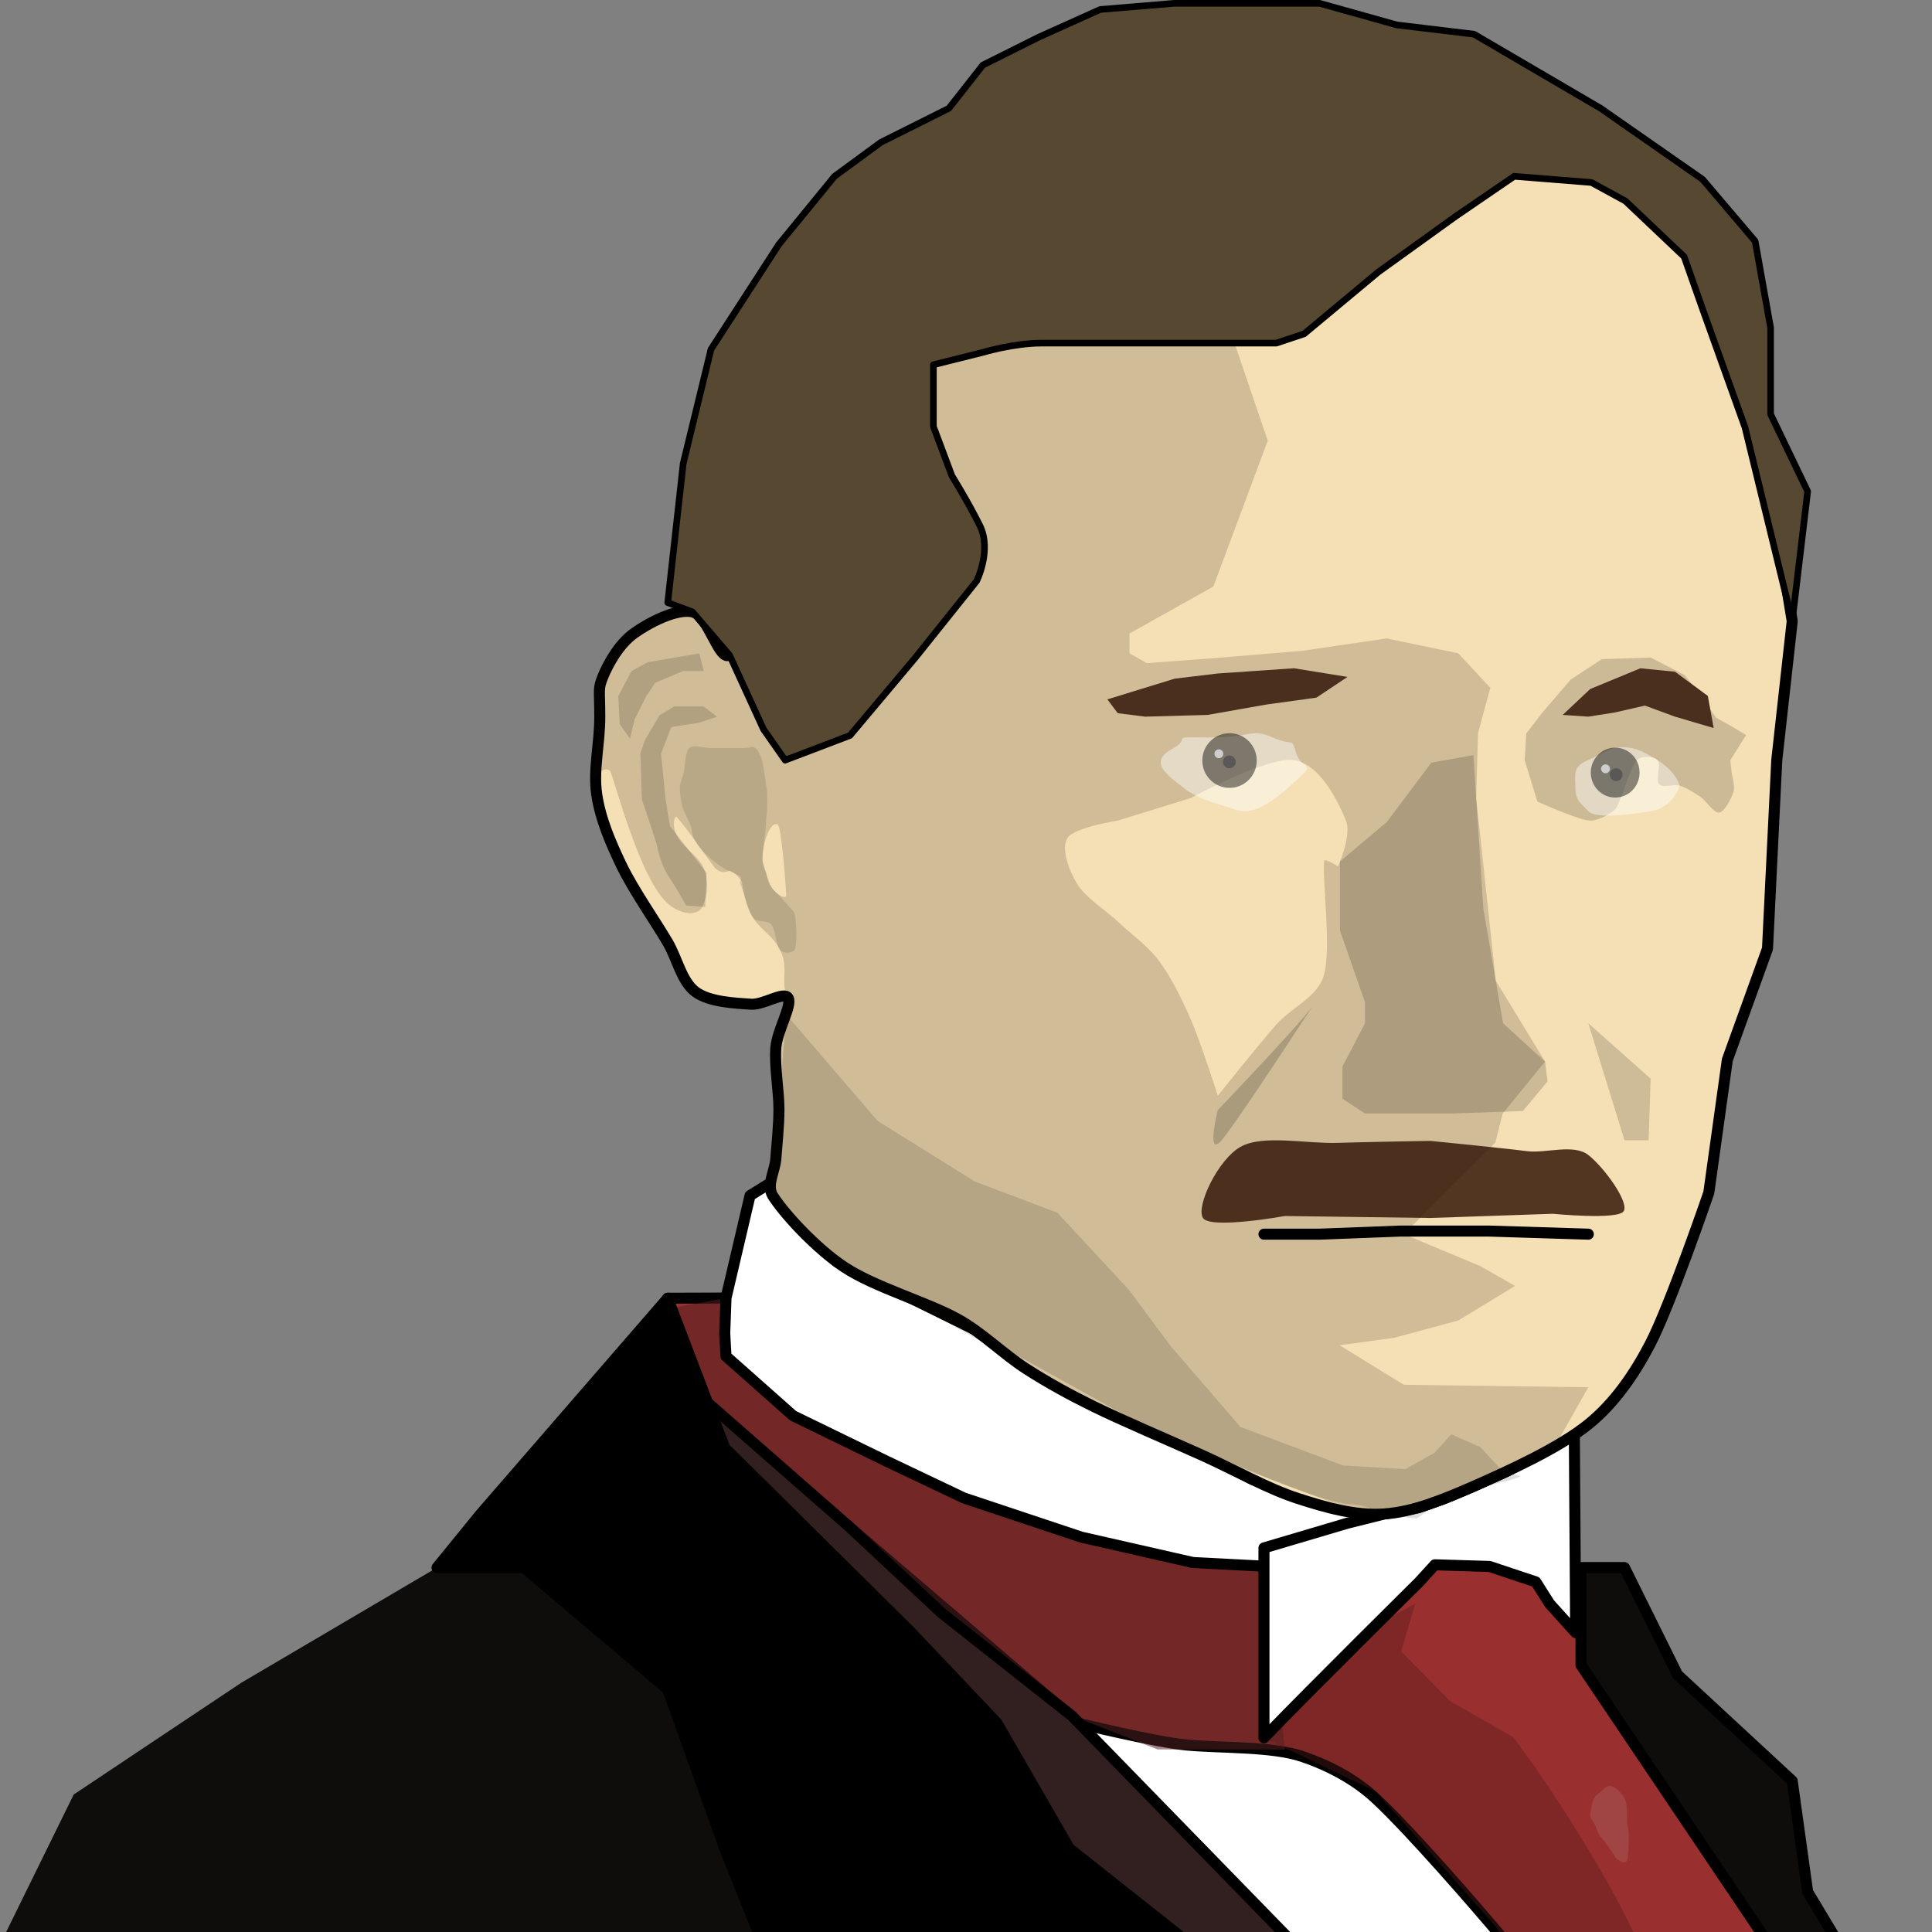<?xml version="1.0" encoding="UTF-8" standalone="no"?>
<!DOCTYPE svg PUBLIC "-//W3C//DTD SVG 1.1//EN" "http://www.w3.org/Graphics/SVG/1.1/DTD/svg11.dtd">
<svg width="100%" height="100%" viewBox="0 0 175 175" version="1.1" xmlns="http://www.w3.org/2000/svg" xmlns:xlink="http://www.w3.org/1999/xlink" xml:space="preserve" xmlns:serif="http://www.serif.com/" style="fill-rule:evenodd;clip-rule:evenodd;stroke-linecap:round;stroke-linejoin:round;stroke-miterlimit:1.5;">
    <rect x="0" y="0" width="175" height="175" fill="#808080" stroke="none"/>
    <g id="Hemd" transform="matrix(-1,0,0,1,219.246,-14.531)">
        <path d="M118.588,167.577L94.243,171.939L78.573,187.725L73.257,207.032L81.386,220.204L115.51,215.707L126.703,190.243L125.494,167.315L118.588,167.577Z" style="fill:white;"/>
    </g>
    <g id="Krawatte" transform="matrix(-1,0,0,1,219.246,-14.531)">
        <path d="M158.763,132.125L153.485,132.108L107.52,153.326L85.024,153.886L79.148,156.521L70.753,171.939L57.882,192.325L49.766,201.735L52.565,220.204L53.124,233.915L55.083,239.791L76.04,233.075L81.386,220.204L80.972,212.865C80.972,212.865 79.362,212.713 79.294,211.684C79.137,209.281 79.943,203.781 79.941,201.17C79.94,199.771 79,197.257 79.428,195.579C79.855,193.901 81.929,191.536 83.092,190.148C85.63,187.123 91.518,180.336 94.651,177.423C96.522,175.684 98.965,174.409 101.308,173.626C104.041,172.712 108.555,172.88 111.708,172.599C114.543,172.346 121.488,170.64 121.488,170.64L142.387,152.767L156.543,143.432L158.763,132.125Z" style="fill:rgb(154,47,47);stroke:black;stroke-width:1px;"/>
    </g>
    <g transform="matrix(-1,0,0,1,219.246,-14.531)">
        <path d="M104.667,156.648L102.86,173.006L114.389,172.994L122.162,169.948L154.961,144.475L159.737,133.248L153.485,132.108L104.667,156.648Z" style="fill:rgb(81,32,32);fill-opacity:0.53;"/>
    </g>
    <g transform="matrix(-1,0,0,1,219.246,-14.531)">
        <path d="M92.331,164.102L87.927,168.595L82.154,171.896L79.953,174.944C79.953,174.944 71.679,186.891 69.816,193.31C66.946,203.198 62.731,234.275 62.731,234.275C64.728,232.368 66.744,230.225 68.698,228.07C72.721,223.635 76.486,219.146 79.308,216.549C79.976,215.934 80.551,214.126 80.189,213.109C79.921,212.356 78.742,212.433 78.787,211.674L79.858,204.515L79.177,196.116L83.776,189.022L94.613,176.821L104.757,171.939L93.615,161.168L91.048,159.793L92.331,164.102Z" style="fill:rgb(86,28,28);fill-opacity:0.39;"/>
    </g>
    <g transform="matrix(-1,0,0,1,219.246,-14.531)">
        <path d="M159.882,137.441L160.861,141.743L124.662,198.161L87.408,235.309L75.841,246.36L40.188,246.239L51.993,206.452L52.848,198.212L56.974,196.493L56.057,199.358L55.713,201.536L57.512,205.407L57.154,213.286L56.617,221.345L56.617,229.583L57.691,233.165L57.691,237.642L59.661,238.716L61.094,238L62.526,236.388L64.317,232.09L69.332,227.076L72.734,222.778L79.002,217.226L81.509,211.675L122.162,169.948L133.993,160.602L142.387,152.767L159.882,137.441Z" style="fill:rgb(50,32,32);stroke:black;stroke-width:1px;"/>
    </g>
    <g transform="matrix(-1,0,0,1,219.246,-14.531)">
        <path d="M179.662,156.521L197.395,166.957L212.57,177.079L230.631,213.829L107.52,246.725L121.511,215.634L126.321,188.963L153.6,159.669L171.792,156.521L179.662,156.521Z" style="fill:rgb(14,13,12);"/>
    </g>
    <g transform="matrix(-1,0,0,1,219.246,-14.531)">
        <path d="M40.188,246.239L45.872,229.188L51.993,206.452L56.907,193.773L76.04,165.353L76.04,156.521L72.105,156.521L67.296,166.228L56.907,175.847L55.508,185.903L47.621,199.019L37.128,218.694L34.941,225.253L27.509,230.499L22.699,246.239L40.188,246.239Z" style="fill:rgb(14,13,12);stroke:black;stroke-width:1px;"/>
    </g>
    <g transform="matrix(-1,0,0,1,219.246,-14.531)">
        <path d="M76.04,246.427L80.85,230.499L88.282,213.01L101.399,198.582L122.386,181.968L128.944,170.6L136.814,162.293L153.6,145.678L158.763,132.125L175.727,151.691L179.662,156.521L171.792,156.521L158.763,167.539L153.6,181.968L149.056,193.335L131.13,195.084L136.377,211.261L138.563,215.196L107.52,246.239L76.04,246.427Z" style="stroke:black;stroke-width:1px;"/>
    </g>
    <g transform="matrix(-1,0,0,1,219.246,-14.531)">
        <path d="M149.446,121.671L151.308,122.824L153.485,132.108L153.6,135.317L153.485,137.38L147.411,142.767L138.929,146.893L131.938,150.217L121.279,153.77L111.193,156.062L102.367,156.521L95.605,155.604L95.949,151.691L105.788,148.546L131.087,134.904L143.477,128.809L149.446,121.671Z" style="fill:white;stroke:black;stroke-width:1px;"/>
    </g>
    <g transform="matrix(-1,0,0,1,219.246,-14.531)">
        <path d="M93.844,151.663L97.202,152.503L104.757,154.741L104.757,171.939C100.461,167.484 90.702,157.833 90.702,157.833L89.279,156.269L84.33,156.42L80.133,157.819L78.884,159.793L76.522,162.414L76.643,144.475L82.816,147.829L85.729,149.145L88.379,150.257L90.766,151.104L93.844,151.663Z" style="fill:white;stroke:black;stroke-width:1px;"/>
    </g>
    <g transform="matrix(-1,0,0,1,219.246,-14.531)">
        <path d="M153.166,73.873C154.145,74.433 155.078,70.282 156.524,69.955C157.97,69.629 160.488,70.935 161.841,71.914C163.14,72.855 164.126,74.572 164.639,75.832C165.098,76.958 164.919,76.951 164.919,79.469C164.919,81.988 165.525,84.226 165.198,86.465C164.872,88.703 163.941,90.852 162.96,92.901C161.887,95.139 159.882,97.984 158.763,99.896C157.898,101.374 157.503,103.441 156.244,104.373C154.985,105.306 152.606,105.399 151.207,105.493C150.075,105.568 148.223,104.28 147.849,104.933C147.476,105.586 148.841,107.877 148.969,109.41C149.109,111.089 148.689,113.328 148.689,115.007C148.689,116.502 148.876,118.178 148.969,119.484C149.049,120.604 149.846,121.891 149.249,122.842C148.223,124.474 145.337,127.595 142.813,129.278C140.014,131.143 135.211,132.496 132.459,134.035C130.245,135.273 128.338,137.201 126.303,138.512C124.359,139.764 122.324,140.878 120.248,141.898C117.59,143.204 113.448,144.952 110.353,146.347C107.461,147.65 104.431,149.378 101.679,150.264C99.154,151.077 96.49,151.849 93.844,151.663C91.186,151.477 88.322,150.284 85.729,149.145C82.651,147.792 78.034,145.694 75.376,143.548C72.995,141.627 71.191,138.988 69.779,136.273C67.96,132.775 64.463,122.562 64.463,122.562L62.784,110.53L59.146,100.456L58.307,83.387L56.907,70.795L61.664,41.693L75.376,28.262L96.082,30.221L124.344,38.056L138.895,44.492L148.129,59.602L150.648,66.598C150.648,66.598 152.187,73.313 153.166,73.873Z" style="fill:rgb(245,224,181);stroke:black;stroke-width:1px;"/>
    </g>
    <g transform="matrix(-1,0,0,1,219.246,-14.531)">
        <path d="M107.308,45.945L104.412,54.451L109.34,67.659L116.934,71.912L116.934,73.703L115.367,74.598L109.34,74.15L101.264,73.479L93.653,72.36L87.161,73.703L84.251,76.837L85.37,80.944L85.534,86.813L83.762,103.36L79.292,110.693L83.132,115.394L83.803,118.026L92.086,126.322L85.147,129.219L82.013,131.01L87.161,134.144L92.982,135.711L97.906,136.383L92.086,139.964L75.376,140.188L78.423,145.575C83.675,148.165 89.107,150.576 95.894,151.632L112.59,145.353L130.011,135.699C137.091,132.668 143.325,129.449 146.964,125.653C149.822,122.797 150.034,119.502 148.689,115.118L147.934,104.834C148.562,103.525 147.819,102.34 148.502,100.742C149.13,99.272 150.51,98.728 151.253,97.31C151.801,96.263 152.053,94.39 152.053,94.39C152.053,94.39 152.524,93.606 153.136,93.399C153.208,93.375 153.963,93.883 154.628,92.964C155.953,91.133 157.872,88.449 158.02,88.516C158.204,88.599 158.422,89.478 157.758,90.518C157.225,91.353 155.847,92.264 155.503,93.17C154.835,94.93 155.459,96.274 155.612,96.635C155.923,97.374 157.233,97.556 158.605,96.502C161.286,94.443 163.73,84.595 163.992,84.357C165.137,83.32 166.19,88.365 164.979,80.944C166.466,75.789 164.2,72.064 157.664,69.965L138.895,44.492L109.34,42.811L107.308,45.945ZM111.371,86.813L117.962,88.85C117.962,88.85 121.925,89.471 122.546,90.426C123.167,91.381 122.424,93.374 121.687,94.581C120.899,95.87 119.06,96.992 117.818,98.162C116.614,99.297 115.219,100.269 114.237,101.601C113.162,103.057 112.173,105.06 111.371,106.902C110.488,108.931 108.936,113.778 108.936,113.778C108.936,113.778 105.235,109.146 103.635,107.331C102.272,105.786 99.915,104.867 99.337,102.89C98.614,100.421 99.513,94.162 99.298,92.515C99.263,92.248 98.047,93.005 98.047,93.005C98.047,93.005 96.773,90.188 97.331,88.85C98,87.247 99.623,83.726 102.059,83.387C104.494,83.047 111.371,86.813 111.371,86.813ZM148.759,89.285C149.107,88.784 150.065,89.922 150.173,92.276C150.199,92.834 149.821,93.457 149.727,94.06C149.546,95.23 148.037,96.176 148.028,95.618C148.025,95.495 148.41,89.786 148.759,89.285Z" style="fill:rgb(28,18,13);fill-opacity:0.17;"/>
    </g>
    <g transform="matrix(-1,0,0,1,219.246,-14.531)">
        <path d="M56.907,70.795L55.508,59.042L58.866,52.047L58.866,44.212L60.265,36.377L65.022,30.78L74.256,24.344L85.729,17.629L92.725,16.789L99.72,14.831L112.872,14.831L119.588,15.39L125.184,17.909L130.221,20.427L133.299,24.344L139.455,27.423L143.652,30.501L148.689,36.657L154.845,46.171L157.363,56.524L158.763,69.116L156.524,69.955L153.166,73.873L150.088,80.589L148.129,83.387L142.253,81.148L136.377,74.153L130.78,67.157C130.78,67.157 129.381,64.359 130.501,62.12C131.62,59.882 133.019,57.643 133.019,57.643L134.698,53.166L134.698,47.57L130.221,46.45C130.221,46.45 127.423,45.611 124.904,45.611L113.431,45.611L103.638,45.611L101.119,44.771L94.404,39.175L87.408,34.138L82.091,30.501L75.096,31.06L72.018,32.739L66.701,37.776L65.022,42.533L61.189,53.23L56.907,70.795Z" style="fill:rgb(87,72,50);stroke:black;stroke-width:0.6px;"/>
    </g>
    <g transform="matrix(-1,0,0,1,219.246,-14.531)">
        <path d="M75.376,126.322L84.337,126.042L92.452,126.042L99.728,126.322L104.757,126.322" style="fill:none;stroke:black;stroke-width:1px;"/>
    </g>
    <g transform="matrix(-1,0,0,1,219.246,-14.531)">
        <path d="M69.733,74.093L74.154,74.236L76.987,76.099L79.566,79.108L80.998,80.97L81.142,83.387L79.995,87.131C79.995,87.131 76.522,88.707 75.376,88.85C74.577,88.95 73.614,88.348 73.119,87.99C72.72,87.702 72.61,87.146 72.402,86.701C72.044,85.934 71.519,83.939 70.97,83.387C70.532,82.947 69.441,83.026 69.107,83.387C68.773,83.748 69.298,85.169 68.964,85.555C68.63,85.94 67.696,85.515 67.101,85.698C66.481,85.889 65.822,86.304 65.239,86.701C64.642,87.107 64.021,88.205 63.52,88.133C63.018,88.062 62.421,86.844 62.23,86.271C62.063,85.771 62.373,84.695 62.373,84.695L62.517,83.387L61.084,81.113L62.517,80.254L63.806,79.537L65.382,77.245L66.672,75.669L69.733,74.093Z" style="fill-opacity:0.17;"/>
    </g>
    <g transform="matrix(-1,0,0,1,219.246,-14.531)">
        <path d="M89.686,117.872C89.686,117.872 95.298,117.964 98.103,118.051C100.968,118.141 104.848,117.275 106.878,118.409C108.908,119.544 110.95,123.812 110.281,124.856C109.611,125.901 102.86,124.677 102.86,124.677L89.686,124.856L78.594,124.475C78.594,124.475 72.716,125.049 72.18,124.251C71.643,123.453 73.921,120.296 75.376,119.15C76.691,118.113 79.249,119.016 80.911,118.805C83.296,118.503 89.686,117.872 89.686,117.872Z" style="fill:rgb(46,15,0);fill-opacity:0.81;"/>
    </g>
    <g transform="matrix(-1,0,0,1,219.246,-14.531)">
        <path d="M75.376,107.22L72.099,117.819L69.912,117.819L69.733,112.234L75.376,107.22Z" style="fill:rgb(13,13,13);fill-opacity:0.17;"/>
    </g>
    <g transform="matrix(-1,0,0,1,219.246,-14.531)">
        <path d="M100.178,105.429C101.073,106.862 108.953,115.1 108.953,115.1C108.953,115.1 110.028,119.464 108.595,117.819C107.162,116.174 99.282,103.996 100.178,105.429Z" style="fill-opacity:0.18;"/>
    </g>
    <g transform="matrix(-1,0,0,1,219.246,-14.531)">
        <path d="M85.784,82.934L84.888,96.813L83.097,107.22L79.292,110.693L79.068,112.483L81.307,115.17L87.798,115.394L95.605,115.394L97.648,114.05L97.648,111.14L95.605,107.22L95.605,105.312L97.872,98.828L97.872,92.56L93.619,88.978L89.589,83.606L85.784,82.934Z" style="fill-opacity:0.17;"/>
    </g>
    <g id="Sklären" transform="matrix(-1,0,0,1,218.53,-15.489)">
        <path d="M100.808,85.896C102.24,87.182 104.533,89.515 106.539,88.85C108.544,88.184 110.043,87.876 111.371,86.813C112.699,85.749 114.562,84.563 112.412,83.365C110.263,82.167 113.03,82.267 109.068,82.289C105.106,82.31 105.249,81.408 103.243,82.289C101.238,83.17 101.601,82.18 101.133,83.678C100.665,85.176 99.375,84.61 100.808,85.896Z" style="fill:white;fill-opacity:0.44;"/>
    </g>
    <g id="Sklären1" serif:id="Sklären" transform="matrix(-1,0,0,1,219.246,-14.531)">
        <path d="M67.101,85.698C67.101,85.698 67.619,87.654 69.733,88.009C71.847,88.364 74.778,88.686 75.376,88.009C75.973,87.333 76.547,87.095 76.547,85.896C76.547,84.696 76.841,83.982 75.376,83.365C73.91,82.748 73.465,82.215 72.42,82.219C71.376,82.223 70.837,82.306 69.107,83.387C67.377,84.467 67.101,85.698 67.101,85.698Z" style="fill:white;fill-opacity:0.44;"/>
    </g>
    <g transform="matrix(-1,0,0,1,218.246,-14.531)">
        <ellipse cx="106.876" cy="83.42" rx="2.464" ry="2.476" style="fill-opacity:0.45;"/>
    </g>
    <g transform="matrix(-1,0,0,1.166,218.246,-28.981)">
        <ellipse cx="71.943" cy="84.873" rx="2.21" ry="1.939" style="fill-opacity:0.45;"/>
    </g>
    <g transform="matrix(-1,0,0,1,218.675,-14.342)">
        <circle cx="72.287" cy="84.513" r="0.58" style="fill:rgb(89,88,86);"/>
    </g>
    <g transform="matrix(-0.693,0,0,0.693,195.522,11.071)">
        <circle cx="72.287" cy="84.513" r="0.58" style="fill:rgb(206,206,206);"/>
    </g>
    <g transform="matrix(-0.693,0,0,0.693,160.501,9.71)">
        <circle cx="72.287" cy="84.513" r="0.58" style="fill:rgb(206,206,206);"/>
    </g>
    <g transform="matrix(-1,0,0,1,183.642,-15.502)">
        <circle cx="72.287" cy="84.513" r="0.58" style="fill:rgb(89,88,86);"/>
    </g>
    <g transform="matrix(-1,0,0,1,219.246,-14.531)">
        <path d="M72.873,182.843C72.873,182.843 71.897,183.676 71.808,182.843C71.719,182.01 71.641,180.549 71.808,179.998C71.976,179.446 71.686,177.944 72.215,177.221C72.745,176.498 73.386,175.985 73.963,176.562C74.539,177.139 74.86,177.074 75.052,177.972C75.245,178.869 75.309,179.061 74.924,179.574C74.539,180.087 74.732,180.343 74.091,181.113C73.45,181.882 72.873,182.843 72.873,182.843Z" style="fill:rgb(211,211,211);fill-opacity:0.13;"/>
    </g>
    <g transform="matrix(-1,0,0,1,226.513,-16.409)">
        <path d="M104.456,77.724L109.307,76.941L116.193,77.411L120.105,77.88L126.208,79.758L125.269,81.01L122.778,81.323L117.132,81.166L111.811,80.227L107.273,79.601L104.456,77.724Z" style="fill:rgb(75,47,30);"/>
    </g>
    <g transform="matrix(-1,0,0,1,219.246,-14.531)">
        <path d="M77.697,79.288L75.205,76.941L70.655,75.063L67.525,75.376L64.552,77.567L64.02,80.478L67.525,79.445L70.248,78.445L73.002,79.071L75.376,79.445L77.697,79.288Z" style="fill:rgb(75,47,30);"/>
    </g>
    <g transform="matrix(-1,0,0,1,219.246,-14.531)">
        <path d="M147.238,97.421C147.124,98.091 147.01,99.971 147.238,100.498C147.419,100.917 148.289,100.912 148.605,100.583C148.962,100.213 148.976,98.76 149.375,98.276C149.741,97.83 150.647,98.135 150.998,97.677C151.468,97.065 151.882,95.285 152.195,94.601C152.366,94.227 151.597,94.088 152.879,93.575C154.161,93.062 154.859,92.293 155.443,91.781C155.841,91.431 156.169,90.926 156.383,90.499C156.58,90.103 156.573,89.632 156.724,89.217C156.895,88.747 157.255,88.218 157.408,87.678C157.565,87.125 157.679,86.423 157.665,85.896C157.652,85.422 157.432,84.977 157.323,84.516C157.18,83.915 157.209,82.66 156.81,82.289C156.411,81.918 155.556,82.289 154.93,82.289L151.768,82.289C151.454,82.289 151.084,82.109 150.828,82.289C150.571,82.468 150.342,82.97 150.229,83.365C150.058,83.966 149.93,85.321 149.802,85.896C149.731,86.214 149.731,87.819 149.802,88.277C149.868,88.7 149.843,89.133 149.887,89.559C149.944,90.1 150.101,90.997 150.144,91.524C150.176,91.922 150.233,92.332 150.144,92.721C150.016,93.276 149.631,94.359 149.375,94.857C149.199,95.198 148.848,95.441 148.605,95.712C148.377,95.967 148.136,96.213 147.922,96.481C147.694,96.766 147.303,97.039 147.238,97.421Z" style="fill:rgb(32,28,20);fill-opacity:0.13;"/>
    </g>
    <g transform="matrix(-1,0,0,1,219.246,-14.531)">
        <path d="M155.9,73.712L160.574,74.513L162.043,75.314L163.244,77.584L163.111,80.122L162.176,81.457L161.776,79.721L160.707,77.584L159.906,76.383L157.369,75.314L155.499,75.314L155.9,73.712Z" style="fill:rgb(42,36,25);fill-opacity:0.18;"/>
    </g>
    <g transform="matrix(-1,0,0,1,219.246,-14.531)">
        <path d="M155.499,78.519L158.17,78.519L159.505,79.32L160.841,81.59L161.241,82.792L161.108,86.932L159.773,90.938C159.773,90.938 159.505,92.674 158.704,93.876C157.903,95.078 157.102,96.546 157.102,96.546L155.366,96.68L155.232,93.609L158.571,89.335L158.971,86.798L159.372,82.792L158.437,80.389L155.9,79.988L154.298,79.454L155.499,78.519Z" style="fill:rgb(42,36,25);fill-opacity:0.18;"/>
    </g>
    <g transform="matrix(-1,0,0,1,219.246,-14.531)">
        <path d="M148.022,106.436L139.74,116.075L130.944,121.552L123.476,124.373L117.004,131.343L113.187,136.487L106.881,143.789L97.588,147.274L91.946,147.606L89.29,146.112L87.797,144.453L85.142,145.615L83.316,147.606L81.491,148.27C81.491,148.27 82.321,148.602 83.814,148.934C85.308,149.266 88.295,150.261 88.295,150.261L90.95,152.087L94.767,151.589C94.767,151.589 94.767,150.925 97.09,150.759C99.413,150.593 105.554,147.938 105.554,147.938L120.489,141.632L135.757,133.002L142.561,129.351L148.899,123.451L149.11,121.31C148.695,117.692 149.215,113.098 148.97,109.65C148.869,108.221 148.322,107.792 148.022,106.436Z" style="fill:rgb(3,3,2);fill-opacity:0.13;"/>
    </g>
</svg>